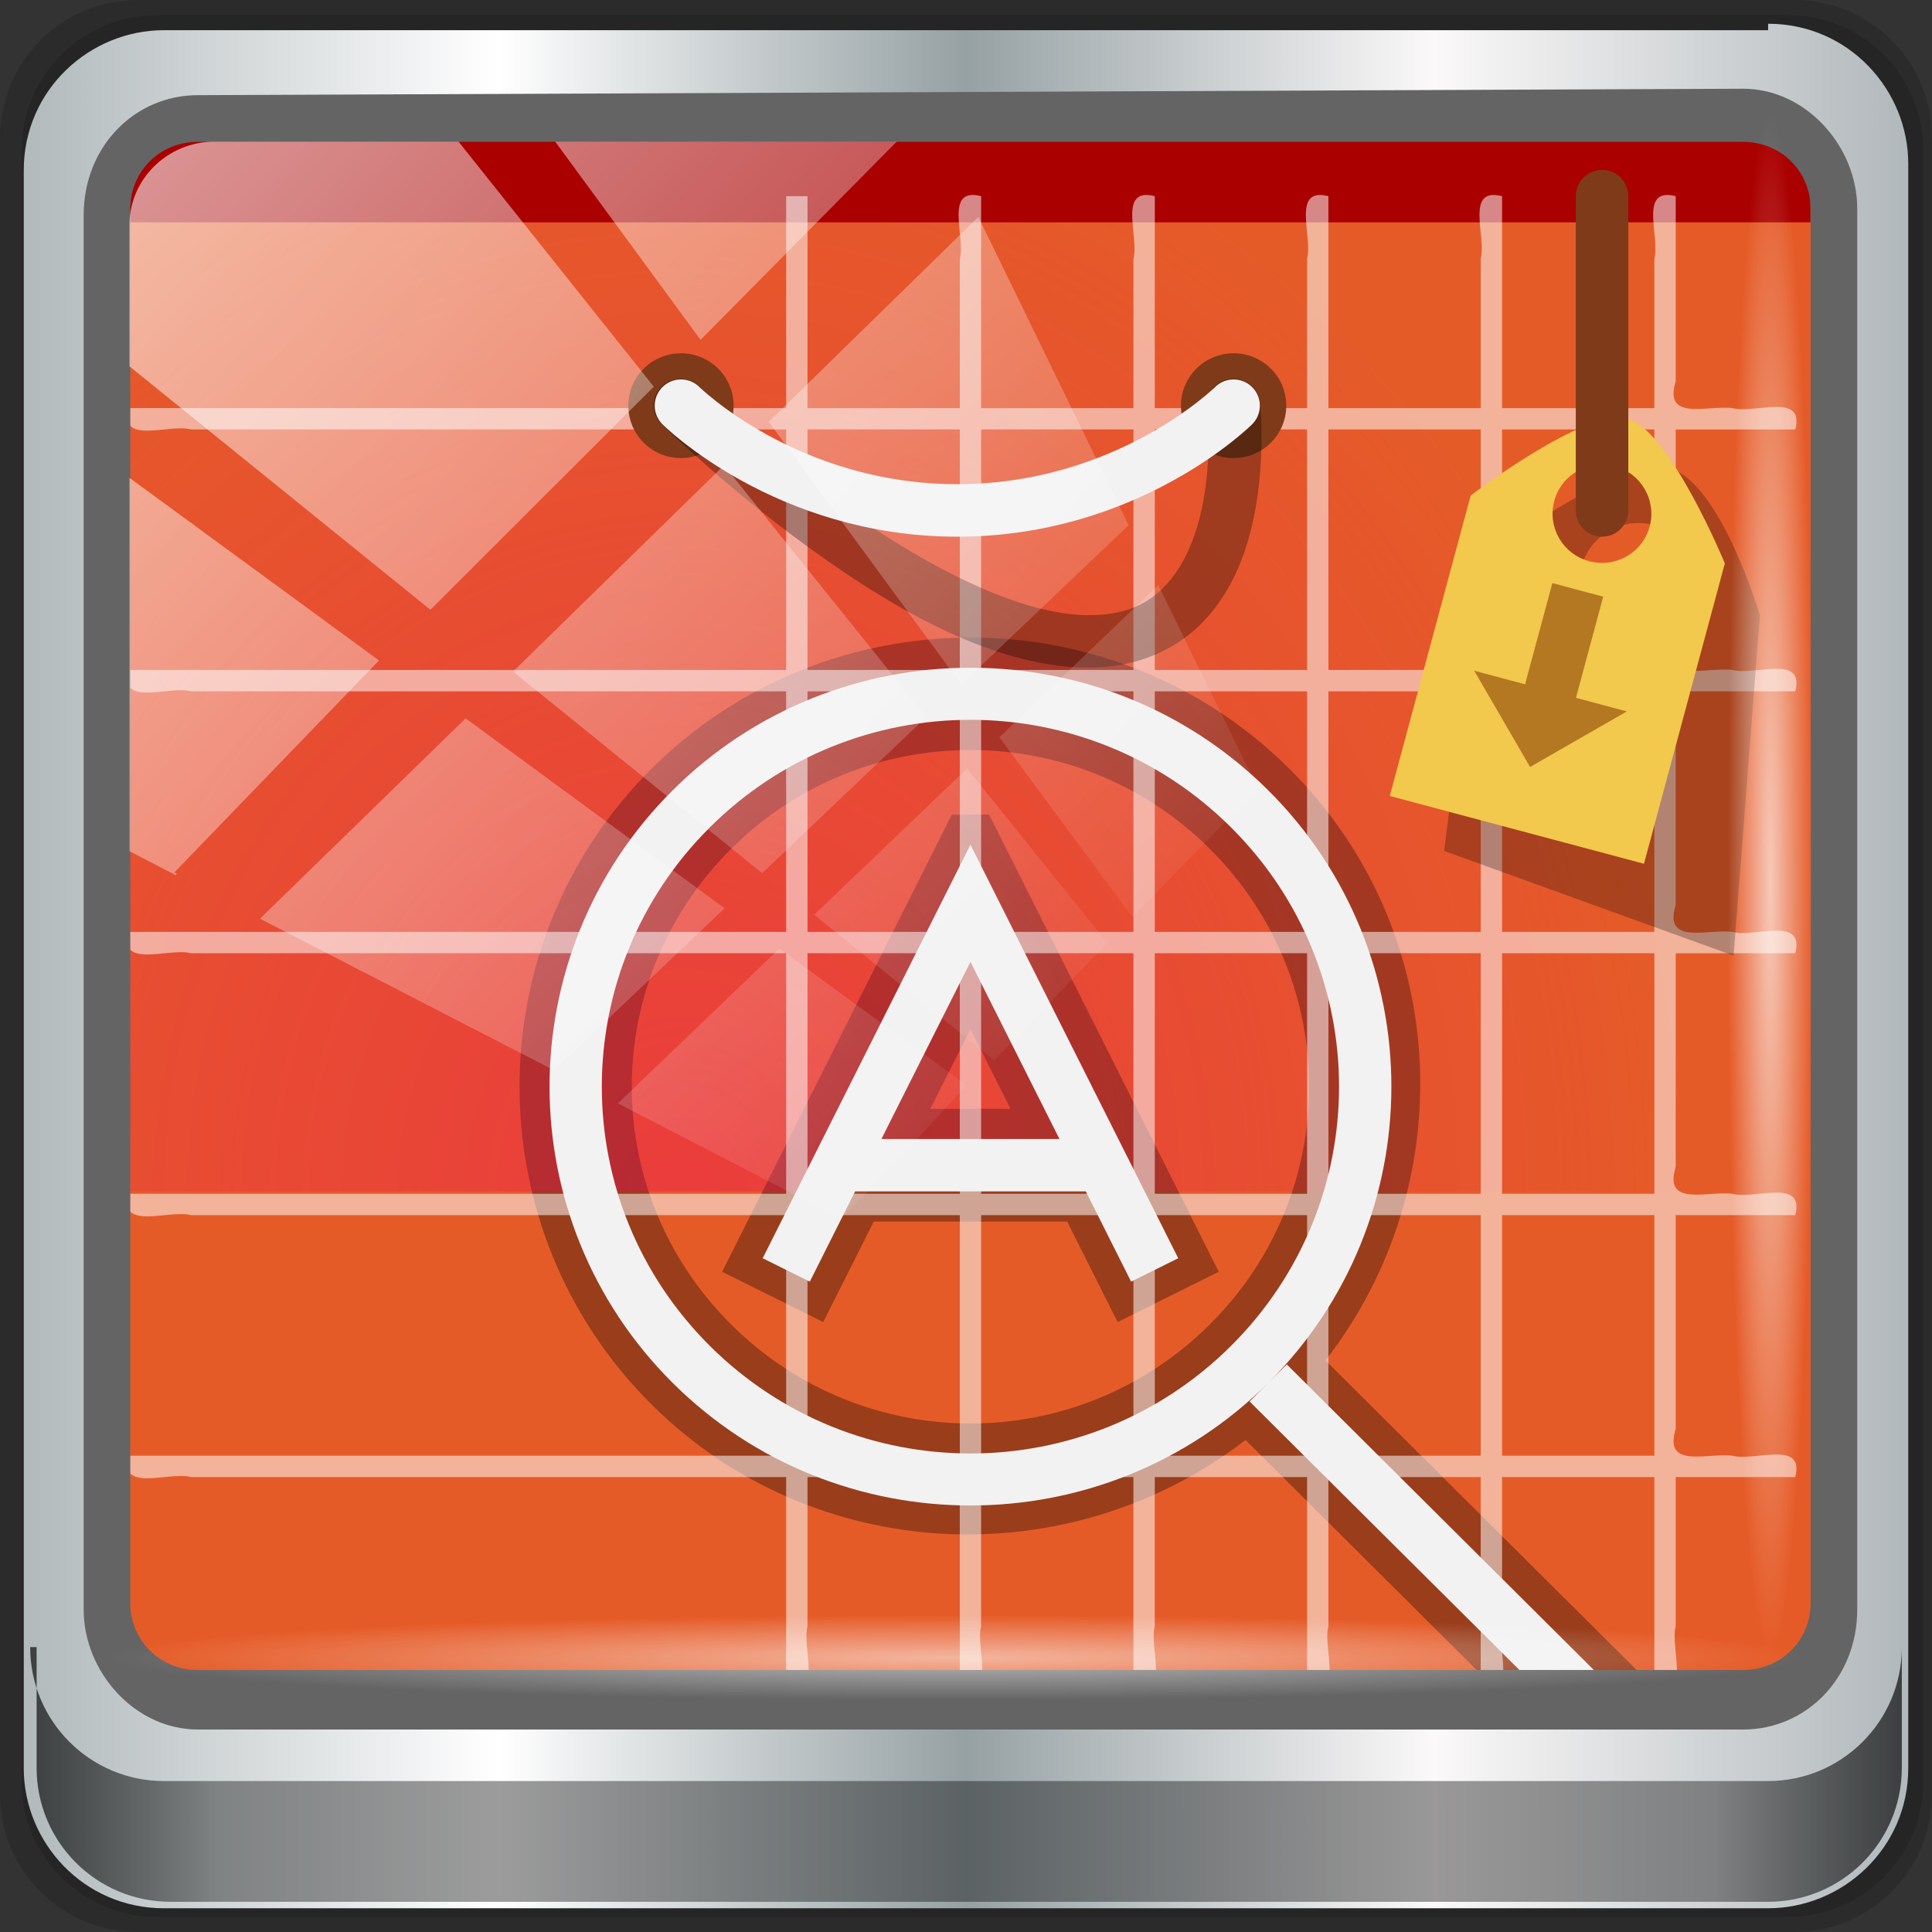 <?xml version="1.0" encoding="UTF-8" standalone="no"?>
<!-- Created with Inkscape (http://www.inkscape.org/) -->

<svg
   xmlns:dc="http://purl.org/dc/elements/1.1/"
   xmlns:cc="http://creativecommons.org/ns#"
   xmlns:rdf="http://www.w3.org/1999/02/22-rdf-syntax-ns#"
   xmlns:svg="http://www.w3.org/2000/svg"
   xmlns="http://www.w3.org/2000/svg"
   xmlns:xlink="http://www.w3.org/1999/xlink"
   xmlns:sodipodi="http://sodipodi.sourceforge.net/DTD/sodipodi-0.dtd"
   xmlns:inkscape="http://www.inkscape.org/namespaces/inkscape"
   width="96"
   height="96"
   version="1.1"
   id="svg60"
   sodipodi:docname="appgrid.svg"
   inkscape:version="0.92.2 5c3e80d, 2017-08-06">
  <rect width="100%" height="100%" fill="#333333" stroke="none"/>
  <sodipodi:namedview
     pagecolor="#ffffff"
     bordercolor="#666666"
     borderopacity="1"
     objecttolerance="10"
     gridtolerance="10"
     guidetolerance="10"
     inkscape:pageopacity="0"
     inkscape:pageshadow="2"
     inkscape:window-width="1280"
     inkscape:window-height="972"
     id="namedview62"
     showgrid="false"
     inkscape:snap-global="false"
     inkscape:zoom="5.9121011"
     inkscape:cx="57.864689"
     inkscape:cy="48"
     inkscape:window-x="0"
     inkscape:window-y="23"
     inkscape:window-maximized="1"
     inkscape:current-layer="svg60" />
  <defs
     id="defs12">
    <radialGradient
       id="a"
       cx="32"
       cy="58.5"
       r="32"
       gradientTransform="matrix(1.566,6.470704e-8,-3.2207567e-8,1.789,-119.442,15.299)"
       gradientUnits="userSpaceOnUse">
      <stop
         stop-color="#f40761"
         stop-opacity=".358"
         offset="0"
         id="stop2" />
      <stop
         stop-color="#f40761"
         stop-opacity="0"
         offset="1"
         id="stop4" />
    </radialGradient>
    <linearGradient
       id="b"
       x1="32"
       x2="32"
       y1="7"
       y2="1"
       gradientUnits="userSpaceOnUse"
       gradientTransform="matrix(1.313,0,0,1,5.935,6.306)">
      <stop
         stop-color="#e71b0d"
         offset="0"
         id="stop7" />
      <stop
         stop-color="#fb4378"
         offset="1"
         id="stop9" />
    </linearGradient>
    <linearGradient
       inkscape:collect="always"
       xlink:href="#linearGradient6139-0"
       id="linearGradient4071"
       gradientUnits="userSpaceOnUse"
       gradientTransform="matrix(1.107,0,0,1.107,-5.143,-4.036)"
       x1="6"
       y1="47"
       x2="90"
       y2="47" />
    <linearGradient
       id="linearGradient6139-0">
      <stop
         id="stop6141-2"
         offset="0"
         style="stop-color:#b2babc;stop-opacity:1" />
      <stop
         style="stop-color:#ffffff;stop-opacity:1;"
         offset="0.25"
         id="stop6151-0" />
      <stop
         style="stop-color:#96a1a4;stop-opacity:1"
         offset="0.5"
         id="stop6147-1" />
      <stop
         id="stop6149-4"
         offset="0.75"
         style="stop-color:#fbf9f9;stop-opacity:1;" />
      <stop
         id="stop6143-4"
         offset="1"
         style="stop-color:#b2b9bc;stop-opacity:1" />
    </linearGradient>
    <linearGradient
       gradientTransform="translate(-2.95e-6,2.6e-5)"
       inkscape:collect="always"
       xlink:href="#linearGradient3832-0-6-1-1"
       id="linearGradient4129"
       x1="1.5"
       y1="88.172"
       x2="94.5"
       y2="88.172"
       gradientUnits="userSpaceOnUse" />
    <linearGradient
       id="linearGradient3832-0-6-1-1">
      <stop
         style="stop-color:#000000;stop-opacity:1;"
         offset="0"
         id="stop3834-6-3-7-1" />
      <stop
         id="stop3872-2-4"
         offset="0.1"
         style="stop-color:#000000;stop-opacity:0.588;" />
      <stop
         style="stop-color:#000000;stop-opacity:0.588;"
         offset="0.9"
         id="stop3844-6-2-7-6" />
      <stop
         style="stop-color:#000000;stop-opacity:1;"
         offset="1"
         id="stop3836-5-0-2-9" />
    </linearGradient>
    <radialGradient
       inkscape:collect="always"
       xlink:href="#linearGradient3737"
       id="radialGradient7462"
       gradientUnits="userSpaceOnUse"
       gradientTransform="matrix(0.975,0,0,0.049,33.899,80.167)"
       cx="13.948"
       cy="44.893"
       fx="13.948"
       fy="44.893"
       r="43.199" />
    <linearGradient
       id="linearGradient3737">
      <stop
         offset="0"
         style="stop-color:#ffffff;stop-opacity:1"
         id="stop3739" />
      <stop
         offset="1"
         style="stop-color:#ffffff;stop-opacity:0"
         id="stop3741" />
    </linearGradient>
    <radialGradient
       inkscape:collect="always"
       xlink:href="#linearGradient3737"
       id="radialGradient7496"
       gradientUnits="userSpaceOnUse"
       gradientTransform="matrix(0.888,0,0,0.049,31.545,-90.168)"
       cx="13.948"
       cy="44.893"
       fx="13.948"
       fy="44.893"
       r="43.199" />
    <linearGradient
       inkscape:collect="always"
       xlink:href="#linearGradient3737"
       id="linearGradient4767"
       gradientUnits="userSpaceOnUse"
       x1="2.771"
       y1="-28.962"
       x2="50.528"
       y2="14.514" />
    <clipPath
       id="clipPath4156-4-1"
       clipPathUnits="userSpaceOnUse">
      <path
         inkscape:connector-curvature="0"
         id="path4158-0-8"
         d="m 27.046,-55.695 -14.214,13.321 h 0.061 l 15.653,21.771 10.231,-10.546 C 38.562,-32.302 27.468,-54.819 27.046,-55.695 Z M 9.967,-39.383 -5.241,-25.321 15.988,-7.806 26.372,-18.383 Z m 31.491,12.951 -9.741,9.714 8.945,12.458 7.781,-7.555 z m -49.84,4.379 -13.754,12.982 26.283,13.846 0.061,-0.062 -0.123,-0.062 L 13.599,-5.401 -8.702,-22.053 Z m 38.015,7.401 -9.803,9.775 11.579,9.559 7.628,-7.401 -8.669,-11.009 z m 20.187,5.674 -7.383,7.216 6.188,8.542 5.82,-6.137 z m -32.195,6.322 -9.557,9.498 13.662,7.185 7.934,-7.678 z m 23.312,2.374 -7.107,6.938 8.363,6.907 5.361,-5.674 -0.061,-0.092 -0.092,0.123 -6.464,-8.203 z m -8.73,8.542 -7.505,7.339 10.354,5.458 c 1.397,-1.321 5.675,-6.123 5.851,-6.322 z"
         style="opacity:0.6;fill:#ffffff;fill-opacity:1;stroke:none" />
    </clipPath>
    <linearGradient
       id="ButtonShadow-16"
       gradientTransform="scale(1.006,0.994)"
       x1="45.448"
       y1="92.54"
       x2="45.448"
       y2="7.017"
       gradientUnits="userSpaceOnUse">
      <stop
         style="stop-color:#000000;stop-opacity:1;"
         offset="0"
         id="stop3750-6" />
      <stop
         style="stop-color:#000000;stop-opacity:0.588;"
         offset="1"
         id="stop3752-4" />
    </linearGradient>
    <clipPath
       clipPathUnits="userSpaceOnUse"
       id="clipPath4355-7">
      <rect
         style="fill:#ffffff;fill-opacity:1;fill-rule:nonzero;stroke:none"
         id="rect4357-5"
         width="84"
         height="80"
         x="6"
         y="6"
         rx="6"
         ry="6" />
    </clipPath>
    <clipPath
       clipPathUnits="userSpaceOnUse"
       id="clipPath4355-9">
      <rect
         style="fill:#ffffff;fill-opacity:1;fill-rule:nonzero;stroke:none"
         id="rect4357-1"
         width="84"
         height="80"
         x="6"
         y="6"
         rx="6"
         ry="6" />
    </clipPath>
    <clipPath
       clipPathUnits="userSpaceOnUse"
       id="clipPath4355-1">
      <rect
         style="fill:#ffffff;fill-opacity:1;fill-rule:nonzero;stroke:none"
         id="rect4357-9"
         width="84"
         height="80"
         x="6"
         y="6"
         rx="6"
         ry="6" />
    </clipPath>
    <clipPath
       clipPathUnits="userSpaceOnUse"
       id="clipPath3943-52-0">
      <path
         id="path3945-4-1"
         d="m 69.781,20.844 -5,3.438 c 5.587,5.537 9,13.328 9,21.812 0,8.434 -3.377,16.096 -8.906,21.625 l 5,3.438 C 76.078,96.576 80,55.844 80,46.094 c 2e-6,-9.797 -3.963,-18.66 -10.219,-25.25 z M 40,24.062 28.906,36.219 H 21.5 c -0.823,0 -1.5,0.677 -1.5,1.5 v 1 14.844 1 c 0,0.823 0.684,1.61 1.5,1.5 h 7.406 L 40,68 V 66 26.062 Z m 20.594,3.281 -5,3.438 L 55.5,30.875 c 3.938,3.89 6.406,9.25 6.406,15.219 0,5.921 -2.43,11.148 -6.312,15.031 l 0.094,0.094 5.094,3.438 c 4.475,-4.908 7.25,-11.402 7.25,-18.562 0,-7.231 -2.879,-13.831 -7.438,-18.75 z m -9.25,6.5 -5.219,3.625 c 2.222,2.218 3.719,5.24 3.719,8.625 0,3.337 -1.459,6.228 -3.625,8.438 l 5.219,3.625 c 2.822,-3.237 4.531,-7.434 4.531,-12.062 0,-4.673 -1.754,-9.001 -4.625,-12.25 z"
         style="color:#000000;display:inline;overflow:visible;visibility:visible;opacity:0.8;fill:#ff00ff;fill-opacity:1;fill-rule:nonzero;stroke:none;stroke-width:1;marker:none;enable-background:accumulate"
         inkscape:connector-curvature="0" />
    </clipPath>
    <radialGradient
       id="a-3"
       cx="32"
       cy="58.5"
       r="32"
       gradientTransform="matrix(1.573,6.4704304e-8,-3.2362334e-8,1.789,-16.355,-45.48)"
       gradientUnits="userSpaceOnUse">
      <stop
         stop-color="#f40761"
         stop-opacity=".358"
         offset="0"
         id="stop2-6" />
      <stop
         stop-color="#f40761"
         stop-opacity="0"
         offset="1"
         id="stop4-7" />
    </radialGradient>
  </defs>
  <path
     style="display:inline;opacity:0.15;fill:#000000;fill-opacity:1;fill-rule:nonzero;stroke:none"
     d="M 89.143,2.6e-5 H 6.857 C 3.058,2.6e-5 -5.5e-7,3.058 -5.5e-7,6.857 V 89.143 c 0,3.799 3.058,6.857 6.857,6.857 H 89.143 c 3.799,0 6.857,-3.058 6.857,-6.857 V 6.857 C 96,3.058 92.942,2.6e-5 89.143,2.6e-5 Z"
     id="path3288"
     inkscape:connector-curvature="0" />
  <path
     inkscape:connector-curvature="0"
     id="path4085"
     d="M 88.82,0.75 H 7.82 c -3.739,0 -6.75,3.01 -6.75,6.75 V 88.5 c 0,3.74 3.011,6.75 6.75,6.75 H 88.82 c 3.74,0 6.75,-3.01 6.75,-6.75 V 7.5 c 0,-3.739 -3.01,-6.75 -6.75,-6.75 z"
     style="display:inline;opacity:0.15;fill:#000000;fill-opacity:1;fill-rule:nonzero;stroke:none" />
  <path
     style="display:inline;fill:url(#linearGradient4071);fill-opacity:1;fill-rule:nonzero;stroke:none"
     d="M 87.857,1.5 H 8.143 c -3.68,0 -6.963,2.963 -6.963,6.963 V 87.857 c 0,3.68 2.963,6.963 6.963,6.963 H 87.857 c 3.68,0 6.963,-2.963 6.963,-6.963 V 8.143 c 0,-3.68 -2.963,-6.963 -6.963,-6.963 z"
     id="rect4251-1"
     inkscape:connector-curvature="0" />
  <path
     d="m 8.561,6.306 -2.626,1 V 14.306 H 47.951 89.967 V 7.306 l -2.626,-1 H 47.951 Z"
     id="path20"
     style="color:#000000;fill:#aa0000;stroke-width:1.146"
     inkscape:connector-curvature="0" />
  <path
     d="M 6.376,11.048 V 60.499 81.321 l 2.615,2.603 H 48.221 87.451 l 2.615,-2.603 V 60.499 11.048 h -41.845 z"
     id="path16"
     inkscape:connector-curvature="0"
     style="color:#000000;fill:#e55b28;stroke-width:1.304;fill-opacity:1" />
  <path
     style="color:#000000;font-style:normal;font-variant:normal;font-weight:normal;font-stretch:normal;font-size:medium;line-height:normal;font-family:sans-serif;font-variant-ligatures:normal;font-variant-position:normal;font-variant-caps:normal;font-variant-numeric:normal;font-variant-alternates:normal;font-feature-settings:normal;text-indent:0;text-align:start;text-decoration:none;text-decoration-line:none;text-decoration-style:solid;text-decoration-color:#000000;letter-spacing:normal;word-spacing:normal;text-transform:none;writing-mode:lr-tb;direction:ltr;text-orientation:mixed;dominant-baseline:auto;baseline-shift:baseline;text-anchor:start;white-space:normal;shape-padding:0;clip-rule:nonzero;display:inline;overflow:visible;visibility:visible;opacity:1;isolation:auto;mix-blend-mode:normal;color-interpolation:sRGB;color-interpolation-filters:linearRGB;solid-color:#000000;solid-opacity:1;vector-effect:none;fill:#000000;fill-opacity:0.326;fill-rule:nonzero;stroke:none;stroke-width:3;stroke-linecap:butt;stroke-linejoin:miter;stroke-miterlimit:4;stroke-dasharray:none;stroke-dashoffset:0;stroke-opacity:1;color-rendering:auto;image-rendering:auto;shape-rendering:auto;text-rendering:auto;enable-background:accumulate"
     d="m 48.221,31.68 c -5.736,0 -11.486,2.178 -15.854,6.525 -8.736,8.694 -8.736,22.88 0,31.574 8.057,8.018 20.739,8.546 29.523,1.773 l 13.938,13.873 h 7.951 L 65.863,67.598 c 6.798,-8.744 6.266,-21.377 -1.789,-29.393 -4.368,-4.347 -10.116,-6.525 -15.852,-6.525 z m 0,5.588 c 4.302,0 8.595,1.629 11.889,4.906 6.588,6.556 6.588,17.084 0,23.641 -6.588,6.556 -17.189,6.556 -23.777,0 -6.588,-6.556 -6.588,-17.084 0,-23.641 3.294,-3.278 7.586,-4.906 11.889,-4.906 z m -0.924,3.207 -0.416,0.826 -11,21.893 5.025,2.5 2.51,-4.994 h 9.611 l 2.508,4.994 5.025,-2.5 -11.414,-22.719 z m 0.924,10.66 1.992,3.961 h -3.984 z"
     id="path907"
     inkscape:connector-curvature="0" />
  <path
     d="M 6.376,11.048 V 59.198 H 89.224 V 11.048 H 61.608 Z"
     id="path18"
     style="color:#000000;fill:url(#a-3);stroke-width:1.06"
     inkscape:connector-curvature="0" />
  <path
     style="color:#000000;font-style:normal;font-variant:normal;font-weight:normal;font-stretch:normal;font-size:medium;line-height:normal;font-family:sans-serif;font-variant-ligatures:normal;font-variant-position:normal;font-variant-caps:normal;font-variant-numeric:normal;font-variant-alternates:normal;font-feature-settings:normal;text-indent:0;text-align:start;text-decoration:none;text-decoration-line:none;text-decoration-style:solid;text-decoration-color:#000000;letter-spacing:normal;word-spacing:normal;text-transform:none;writing-mode:lr-tb;direction:ltr;text-orientation:mixed;dominant-baseline:auto;baseline-shift:baseline;text-anchor:start;white-space:normal;shape-padding:0;clip-rule:nonzero;display:inline;overflow:visible;visibility:visible;opacity:1;isolation:auto;mix-blend-mode:normal;color-interpolation:sRGB;color-interpolation-filters:linearRGB;solid-color:#000000;solid-opacity:1;vector-effect:none;fill:#ffffff;fill-opacity:0.531;fill-rule:nonzero;stroke:none;stroke-width:1.06;stroke-linecap:butt;stroke-linejoin:miter;stroke-miterlimit:4;stroke-dasharray:none;stroke-dashoffset:0;stroke-opacity:1;color-rendering:auto;image-rendering:auto;shape-rendering:auto;text-rendering:auto;enable-background:accumulate"
     d="m 39.064,9.746 c 0,3.511 0,7.022 0,10.533 -10.896,0 -21.793,0 -32.689,0 -0.476,1.866 2.015,0.766 3.113,1.059 9.859,0 19.717,0 29.576,0 0,3.984 0,7.969 0,11.953 -10.896,0 -21.793,0 -32.689,0 -0.477,1.868 2.014,0.769 3.113,1.061 9.859,0 19.717,0 29.576,0 0,3.984 0,7.969 0,11.953 -10.896,0 -21.793,0 -32.689,0 -0.477,1.868 2.014,0.769 3.113,1.061 9.859,0 19.717,0 29.576,0 0,3.984 0,7.969 0,11.953 -10.896,0 -21.793,0 -32.689,0 -0.477,1.868 2.014,0.769 3.113,1.061 9.859,0 19.717,0 29.576,0 0,3.984 0,7.969 0,11.953 -10.896,0 -21.793,0 -32.689,0 -0.477,1.868 2.014,0.769 3.113,1.061 9.859,0 19.717,0 29.576,0 0,3.51 0,7.021 0,10.531 1.868,0.477 0.769,-2.014 1.061,-3.113 0,-2.473 0,-4.945 0,-7.418 2.523,0 5.046,0 7.568,0 0,3.51 0,7.021 0,10.531 1.866,0.476 0.766,-2.015 1.059,-3.113 0,-2.473 0,-4.945 0,-7.418 2.523,0 5.046,0 7.568,0 0,3.51 0,7.021 0,10.531 1.868,0.477 0.769,-2.014 1.061,-3.113 0,-2.473 0,-4.945 0,-7.418 2.523,0 5.046,0 7.568,0 0,3.51 0,7.021 0,10.531 1.866,0.476 0.766,-2.015 1.059,-3.113 0,-2.473 0,-4.945 0,-7.418 2.523,0 5.046,0 7.568,0 0,3.51 0,7.021 0,10.531 1.868,0.477 0.769,-2.014 1.061,-3.113 0,-2.473 0,-4.945 0,-7.418 2.523,0 5.046,0 7.568,0 0,3.51 0,7.021 0,10.531 1.868,0.477 0.769,-2.014 1.061,-3.113 0,-2.473 0,-4.945 0,-7.418 1.98,0 3.961,0 5.941,0 0.477,-1.868 -2.014,-0.769 -3.113,-1.061 -1.227,-0.161 -3.454,0.679 -2.828,-1.334 0,-3.54 0,-7.079 0,-10.619 1.98,0 3.961,0 5.941,0 0.477,-1.868 -2.014,-0.769 -3.113,-1.061 -1.227,-0.161 -3.454,0.679 -2.828,-1.334 0,-3.54 0,-7.079 0,-10.619 1.98,0 3.961,0 5.941,0 0.477,-1.868 -2.014,-0.769 -3.113,-1.061 -1.227,-0.161 -3.454,0.679 -2.828,-1.334 0,-3.54 0,-7.079 0,-10.619 1.98,0 3.961,0 5.941,0 0.477,-1.868 -2.014,-0.769 -3.113,-1.061 -1.227,-0.161 -3.454,0.679 -2.828,-1.334 0,-3.54 0,-7.079 0,-10.619 1.98,0 3.961,0 5.941,0 0.476,-1.866 -2.015,-0.766 -3.113,-1.059 -1.227,-0.161 -3.454,0.679 -2.828,-1.334 0,-3.066 0,-6.133 0,-9.199 -1.868,-0.477 -0.769,2.014 -1.061,3.113 0,2.473 0,4.947 0,7.42 -2.523,0 -5.046,0 -7.568,0 0,-3.511 0,-7.022 0,-10.533 -1.868,-0.477 -0.769,2.014 -1.061,3.113 0,2.473 0,4.947 0,7.42 -2.523,0 -5.046,0 -7.568,0 0,-3.511 0,-7.022 0,-10.533 -1.866,-0.476 -0.766,2.015 -1.059,3.113 0,2.473 0,4.947 0,7.42 -2.523,0 -5.046,0 -7.568,0 0,-3.511 0,-7.022 0,-10.533 -1.868,-0.477 -0.769,2.014 -1.061,3.113 0,2.473 0,4.947 0,7.42 -2.523,0 -5.046,0 -7.568,0 0,-3.511 0,-7.022 0,-10.533 -1.866,-0.476 -0.766,2.015 -1.059,3.113 0,2.473 0,4.947 0,7.42 -2.523,0 -5.046,0 -7.568,0 0,-3.511 0,-7.022 0,-10.533 -0.354,0 -0.707,0 -1.061,0 z M 40.125,21.338 c 2.523,0 5.046,0 7.568,0 0,3.984 0,7.969 0,11.953 -2.523,0 -5.046,0 -7.568,0 0,-3.984 0,-7.969 0,-11.953 z m 8.627,0 c 2.523,0 5.046,0 7.568,0 0,3.984 0,7.969 0,11.953 -2.523,0 -5.046,0 -7.568,0 0,-3.984 0,-7.969 0,-11.953 z m 8.629,0 c 2.523,0 5.046,0 7.568,0 0,3.984 0,7.969 0,11.953 -2.523,0 -5.046,0 -7.568,0 0,-3.984 0,-7.969 0,-11.953 z m 8.627,0 c 2.523,0 5.046,0 7.568,0 0,3.984 0,7.969 0,11.953 -2.523,0 -5.046,0 -7.568,0 0,-3.984 0,-7.969 0,-11.953 z m 8.629,0 c 2.523,0 5.046,0 7.568,0 0,3.984 0,7.969 0,11.953 -2.523,0 -5.046,0 -7.568,0 0,-3.984 0,-7.969 0,-11.953 z M 40.125,34.352 c 2.523,0 5.046,0 7.568,0 0,3.984 0,7.969 0,11.953 -2.523,0 -5.046,0 -7.568,0 0,-3.984 0,-7.969 0,-11.953 z m 8.627,0 c 2.523,0 5.046,0 7.568,0 0,3.984 0,7.969 0,11.953 -2.523,0 -5.046,0 -7.568,0 0,-3.984 0,-7.969 0,-11.953 z m 8.629,0 c 2.523,0 5.046,0 7.568,0 0,3.984 0,7.969 0,11.953 -2.523,0 -5.046,0 -7.568,0 0,-3.984 0,-7.969 0,-11.953 z m 8.627,0 c 2.523,0 5.046,0 7.568,0 0,3.984 0,7.969 0,11.953 -2.523,0 -5.046,0 -7.568,0 0,-3.984 0,-7.969 0,-11.953 z m 8.629,0 c 2.523,0 5.046,0 7.568,0 0,3.984 0,7.969 0,11.953 -2.523,0 -5.046,0 -7.568,0 0,-3.984 0,-7.969 0,-11.953 z M 40.125,47.365 c 2.523,0 5.046,0 7.568,0 0,3.984 0,7.969 0,11.953 -2.523,0 -5.046,0 -7.568,0 0,-3.984 0,-7.969 0,-11.953 z m 8.627,0 c 2.523,0 5.046,0 7.568,0 0,3.984 0,7.969 0,11.953 -2.523,0 -5.046,0 -7.568,0 0,-3.984 0,-7.969 0,-11.953 z m 8.629,0 c 2.523,0 5.046,0 7.568,0 0,3.984 0,7.969 0,11.953 -2.523,0 -5.046,0 -7.568,0 0,-3.984 0,-7.969 0,-11.953 z m 8.627,0 c 2.523,0 5.046,0 7.568,0 0,3.984 0,7.969 0,11.953 -2.523,0 -5.046,0 -7.568,0 0,-3.984 0,-7.969 0,-11.953 z m 8.629,0 c 2.523,0 5.046,0 7.568,0 0,3.984 0,7.969 0,11.953 -2.523,0 -5.046,0 -7.568,0 0,-3.984 0,-7.969 0,-11.953 z M 40.125,60.379 c 2.523,0 5.046,0 7.568,0 0,3.984 0,7.969 0,11.953 -2.523,0 -5.046,0 -7.568,0 0,-3.984 0,-7.969 0,-11.953 z m 8.627,0 c 2.523,0 5.046,0 7.568,0 0,3.984 0,7.969 0,11.953 -2.523,0 -5.046,0 -7.568,0 0,-3.984 0,-7.969 0,-11.953 z m 8.629,0 c 2.523,0 5.046,0 7.568,0 0,3.984 0,7.969 0,11.953 -2.523,0 -5.046,0 -7.568,0 0,-3.984 0,-7.969 0,-11.953 z m 8.627,0 c 2.523,0 5.046,0 7.568,0 0,3.984 0,7.969 0,11.953 -2.523,0 -5.046,0 -7.568,0 0,-3.984 0,-7.969 0,-11.953 z m 8.629,0 c 2.523,0 5.046,0 7.568,0 0,3.984 0,7.969 0,11.953 -2.523,0 -5.046,0 -7.568,0 0,-3.984 0,-7.969 0,-11.953 z"
     id="path26"
     inkscape:connector-curvature="0" />
  <path
     style="color:#000000;fill:#7f3a19;stroke-width:1.304"
     inkscape:connector-curvature="0"
     id="path36"
     d="m 36.452,20.158 a 2.615,2.603 0 1 1 -5.231,0 2.615,2.603 0 1 1 5.231,0 z" />
  <path
     style="color:#000000;fill:#7f3a19;stroke-width:1.304"
     inkscape:connector-curvature="0"
     id="path38"
     d="m 63.913,20.158 a 2.615,2.603 0 1 1 -5.231,0 2.615,2.603 0 1 1 5.231,0 z" />
  <path
     inkscape:connector-curvature="0"
     id="path40"
     style="color:#000000;text-indent:0;text-transform:none;fill:#000000;fill-opacity:0.312;stroke-width:1.304"
     d="m 33.55,18.856 a 1.308,1.301 0 0 0 -0.654,2.237 c 0,0 3.017,2.985 7.11,5.978 4.094,2.993 9.245,6.1 14.098,6.1 2.427,0 4.341,-0.908 5.639,-2.237 1.298,-1.329 2.007,-2.988 2.411,-4.595 0.807,-3.214 0.45,-6.344 0.45,-6.344 a 1.318,1.311 0 1 0 -2.615,0.325 c 0,0 0.296,2.726 -0.368,5.368 -0.332,1.321 -0.91,2.59 -1.757,3.457 -0.847,0.867 -1.936,1.423 -3.76,1.423 -3.646,0 -8.63,-2.749 -12.545,-5.612 C 37.644,22.094 34.776,19.222 34.776,19.222 A 1.308,1.301 0 0 0 33.55,18.856 Z" />
  <path
     style="fill:none;stroke:#f2f2f2;stroke-width:2.609;stroke-linecap:round;stroke-linejoin:round"
     inkscape:connector-curvature="0"
     id="path42"
     d="m 33.837,20.158 c 0,0 5.231,5.205 13.73,5.205 8.5,0 13.73,-5.205 13.73,-5.205" />
  <path
     d="m 48.221,33.179 c -5.357,0 -10.715,2.03 -14.795,6.09 -8.16,8.12 -8.16,21.328 0,29.448 8.16,8.12 21.431,8.12 29.591,0 8.16,-8.12 8.16,-21.328 0,-29.448 -4.08,-4.06 -9.438,-6.09 -14.795,-6.09 z m 14.795,35.539 -0.925,0.92 14.357,14.287 h 3.698 L 63.94,67.797 63.016,68.718 Z M 48.221,35.767 c 4.682,0 9.366,1.78 12.946,5.343 7.16,7.126 7.16,18.642 0,25.768 -7.16,7.126 -18.732,7.126 -25.893,0 -7.161,-7.126 -7.16,-18.642 0,-25.768 3.58,-3.563 8.264,-5.343 12.946,-5.343 z m 0,6.207 -10.323,20.547 2.34,1.164 2.253,-4.486 h 11.462 l 2.253,4.486 2.34,-1.164 -10.323,-20.547 z m 0,5.821 4.424,8.802 H 43.797 Z"
     style="color:#000000;text-indent:0;text-decoration:none;text-decoration-line:none;text-decoration-style:solid;text-decoration-color:#000000;text-transform:none;white-space:normal;shape-padding:0;isolation:auto;mix-blend-mode:normal;solid-color:#000000;fill:#f2f2f2;stroke-width:1.304;color-rendering:auto;image-rendering:auto;shape-rendering:auto"
     id="path46"
     inkscape:connector-curvature="0" />
  <path
     style="color:#000000;fill:#020100;fill-opacity:0.263;stroke-width:1.304"
     inkscape:connector-curvature="0"
     id="path48"
     d="m 82.95,23.267 c -2.529,-0.673 -9.366,4.57 -9.366,4.57 l -1.826,14.445 14.384,5.205 1.308,-16.918 c 0,0 -1.971,-6.63 -4.5,-7.302 z m -0.762,2.823 c 1.571,0.418 2.504,2.02 2.083,3.579 -0.421,1.559 -2.036,2.484 -3.607,2.066 -1.571,-0.418 -2.504,-2.02 -2.083,-3.579 0.421,-1.559 2.036,-2.484 3.607,-2.066 z" />
  <path
     style="color:#000000;fill:#f2c84d;stroke-width:1.304"
     inkscape:connector-curvature="0"
     id="path50"
     d="M 80.872,20.811 C 78.767,20.25 73.076,24.626 73.076,24.626 l -4.019,14.926 12.631,3.368 4.019,-14.926 c 0,0 -2.73,-6.622 -4.835,-7.183 z m -0.635,2.357 c 1.308,0.349 2.084,1.687 1.734,2.993 -0.35,1.306 -1.695,2.074 -3.007,1.725 -1.308,-0.349 -2.084,-1.687 -1.734,-2.993 0.35,-1.306 1.695,-2.074 3.007,-1.725 z" />
  <path
     style="fill:none;stroke:#7f3a19;stroke-width:2.609;stroke-linecap:round;stroke-linejoin:round"
     inkscape:connector-curvature="0"
     id="path52"
     d="M 79.605,25.363 V 9.747" />
  <path
     style="color:#000000;fill:#b37821;stroke-width:1.304"
     inkscape:connector-curvature="0"
     id="path54"
     d="m 77.136,28.974 2.526,0.674 -1.354,5.028 2.526,0.674 -4.805,2.761 -2.774,-4.781 2.526,0.674 z" />
  <path
     inkscape:connector-curvature="0"
     id="path4989"
     d="m 9.825,4.729 c -3.117,0 -5.668,2.54 -5.668,5.966 v 69.278 c 0,3.11 2.551,5.966 5.668,5.966 H 86.617 c 3.117,0 5.668,-2.54 5.668,-5.966 V 10.375 c 0,-3.11 -2.551,-5.966 -5.668,-5.966 z m 0,2.319 H 86.617 c 1.888,0 3.352,1.48 3.352,3.327 v 69.278 c 0,1.85 -1.464,3.327 -3.352,3.327 H 9.825 c -1.888,0 -3.352,-1.48 -3.352,-3.327 V 10.375 c 0,-1.85 1.464,-3.327 3.352,-3.327 z"
     style="color:#000000;font-style:normal;font-variant:normal;font-weight:normal;font-stretch:normal;font-size:medium;line-height:normal;font-family:Sans;-inkscape-font-specification:Sans;text-indent:0;text-align:start;text-decoration:none;text-decoration-line:none;letter-spacing:normal;word-spacing:normal;text-transform:none;writing-mode:lr-tb;direction:ltr;baseline-shift:baseline;text-anchor:start;display:inline;overflow:visible;visibility:visible;fill:#646464;fill-opacity:1;stroke:none;stroke-width:2.376;marker:none;enable-background:accumulate" />
  <path
     inkscape:connector-curvature="0"
     style="display:inline;opacity:0.658;fill:url(#linearGradient4129);fill-opacity:1;fill-rule:nonzero;stroke:none"
     d="m 1.82,81.844 v 6 c 0,3.68 2.976,6.656 6.656,6.656 H 87.844 c 3.68,0 6.656,-2.976 6.656,-6.656 v -6 c 0,3.68 -2.976,6.656 -6.656,6.656 H 8.156 c -3.68,0 -6.656,-2.976 -6.656,-6.656 z"
     id="path4118" />
  <rect
     style="opacity:0.55;fill:url(#radialGradient7462);fill-opacity:1;stroke:none"
     id="rect4131"
     width="84.25"
     height="4.25"
     x="5.375"
     y="80.25"
     rx="0"
     ry="4.25" />
  <rect
     ry="4.25"
     rx="0"
     y="-90.085"
     x="5.56"
     height="4.25"
     width="76.75"
     id="rect4141"
     style="opacity:0.669;fill:url(#radialGradient7496);fill-opacity:1;stroke:none"
     transform="rotate(90)" />
  <rect
     transform="matrix(1.069,0,0,1.048,4.295,38.479)"
     style="opacity:0.575;fill:url(#linearGradient4767);fill-opacity:1;stroke:none"
     id="rect4146"
     width="75.966"
     height="69.024"
     x="2"
     y="-30"
     rx="3.957"
     ry="3.957"
     clip-path="url(#clipPath4156-4-1)" />
</svg>
